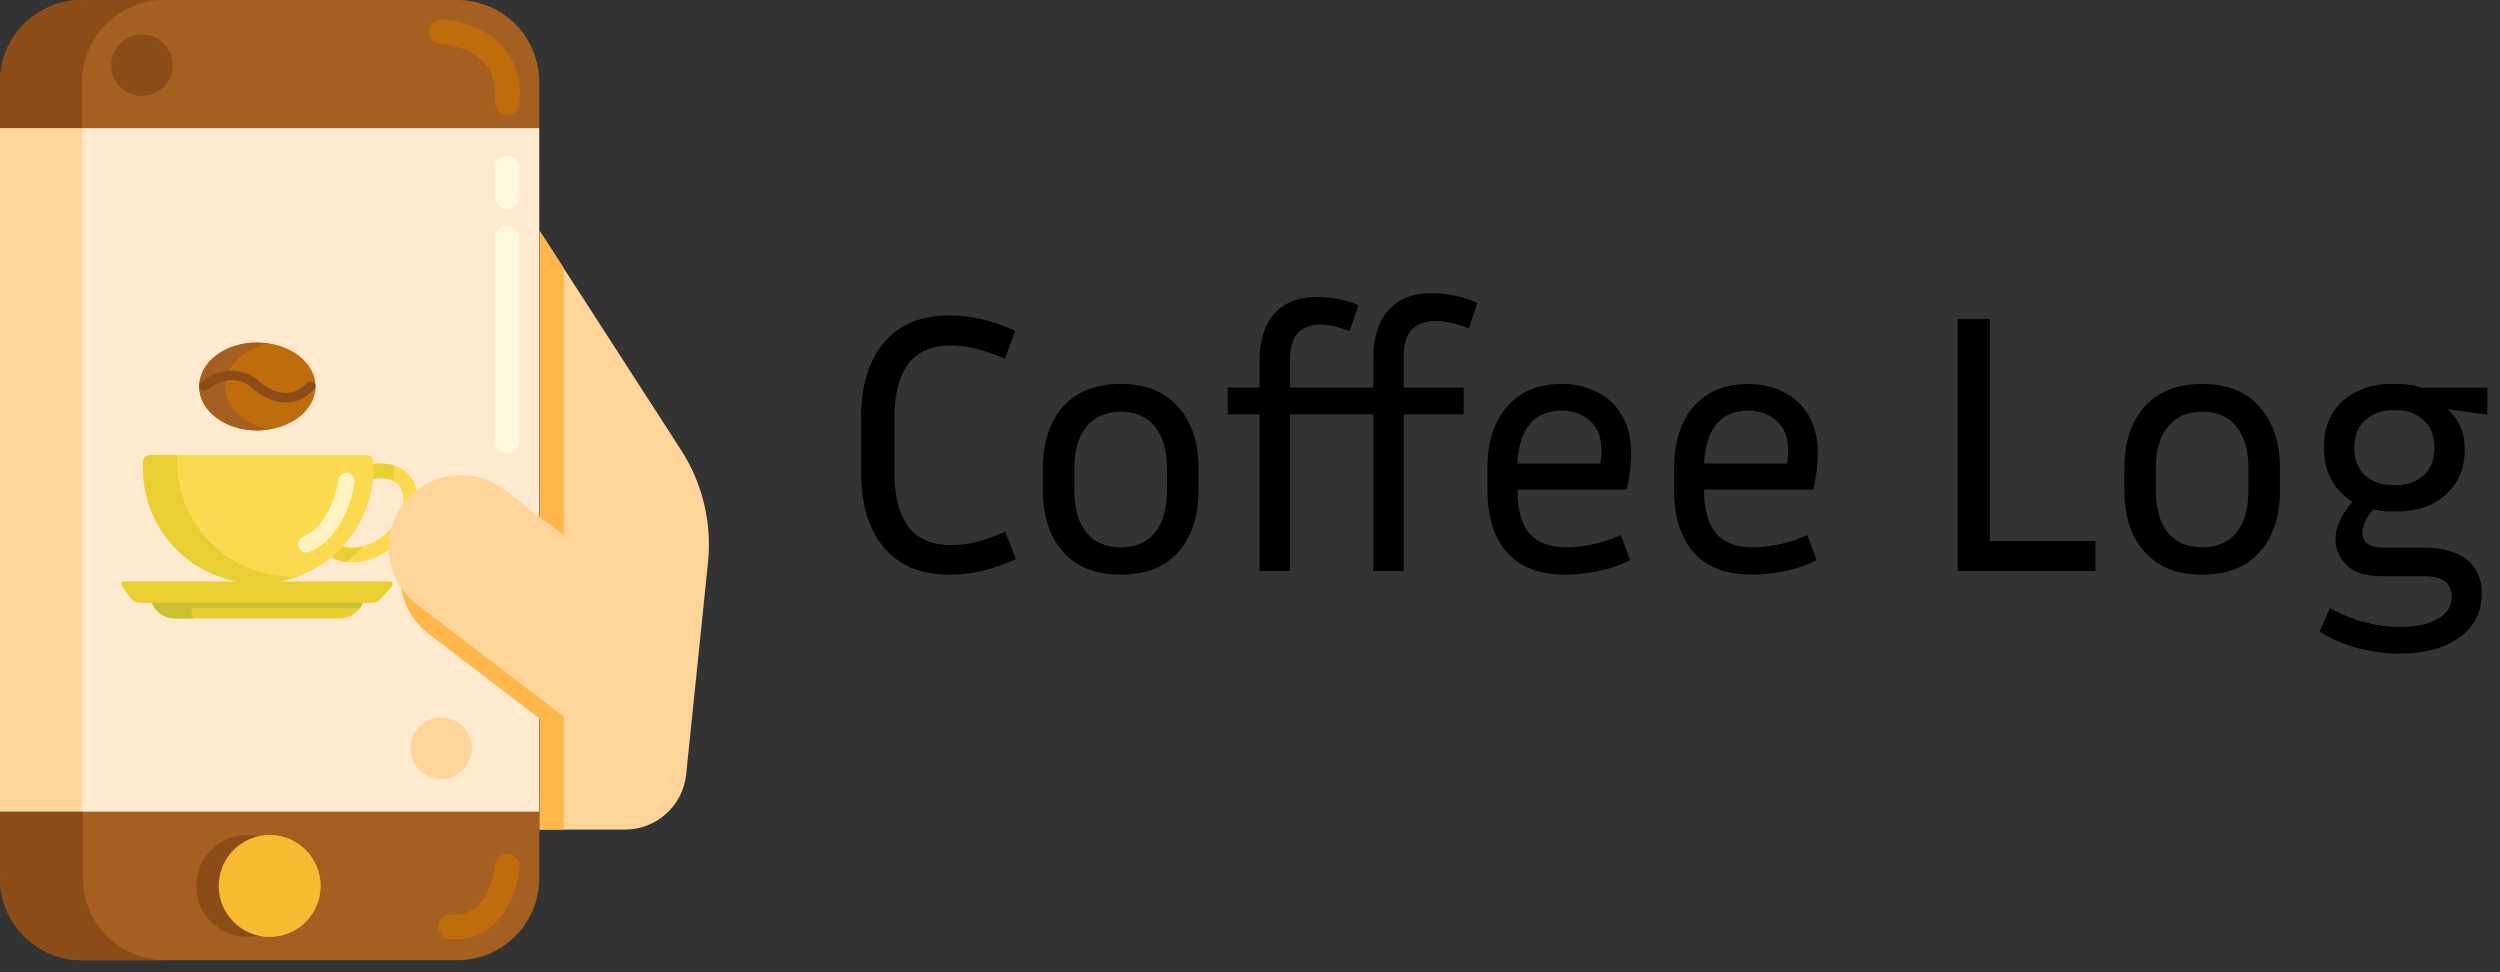 <svg width="162" height="63" viewBox="0 0 162 63" fill="none" xmlns="http://www.w3.org/2000/svg">
<rect x="0" y="0" width="162" height="63" fill="#333333" stroke="none"/>
<path d="M34.943 8.299H0V53.923H34.943V8.299Z" fill="#FFEACF"/>
<path d="M34.977 14.974L44.135 29.164C45.527 31.321 46.142 33.889 45.879 36.443L44.463 50.181C44.253 52.213 42.542 53.757 40.499 53.757H34.977V14.974Z" fill="#FFD59A"/>
<path d="M34.943 8.299H0V5.313C0 2.379 2.379 0 5.313 0H29.63C32.565 0 34.943 2.379 34.943 5.313V8.299Z" fill="#A56021"/>
<path d="M29.63 62.222H5.313C2.379 62.222 0 59.844 0 56.91V52.594H34.943V56.91C34.943 59.844 32.565 62.222 29.63 62.222Z" fill="#A56021"/>
<path d="M17.471 60.708C19.294 60.708 20.771 59.231 20.771 57.408C20.771 55.586 19.294 54.109 17.471 54.109C15.649 54.109 14.172 55.586 14.172 57.408C14.172 59.231 15.649 60.708 17.471 60.708Z" fill="#DB9C2E"/>
<path d="M5.313 8.299H0V52.594H5.313V8.299Z" fill="#FFD59A"/>
<path d="M5.37 56.91V52.594H0V56.91C0 59.844 2.404 62.222 5.37 62.222H10.741C7.775 62.222 5.37 59.844 5.37 56.91Z" fill="#8C4C17"/>
<path d="M10.625 0H5.313C2.378 0 0 2.379 0 5.313V8.299H5.313V5.313C5.313 2.378 7.691 0 10.625 0Z" fill="#8C4C17"/>
<path d="M32.866 13.546C32.426 13.546 32.069 13.19 32.069 12.749V10.89C32.069 10.45 32.426 10.093 32.866 10.093C33.306 10.093 33.663 10.45 33.663 10.89V12.749C33.663 13.189 33.306 13.546 32.866 13.546Z" fill="#FCF9DE"/>
<path d="M32.866 29.375C32.426 29.375 32.069 29.018 32.069 28.578V15.403C32.069 14.963 32.426 14.606 32.866 14.606C33.306 14.606 33.663 14.963 33.663 15.403V28.578C33.663 29.018 33.306 29.375 32.866 29.375Z" fill="#FCF9DE"/>
<path d="M32.867 7.437C32.844 7.437 32.821 7.436 32.797 7.434C32.359 7.396 32.034 7.01 32.072 6.571C32.162 5.531 31.933 4.693 31.392 4.081C30.386 2.944 28.577 2.847 28.559 2.847C28.119 2.831 27.776 2.461 27.791 2.021C27.807 1.581 28.171 1.238 28.617 1.254C28.718 1.257 31.115 1.363 32.586 3.025C33.428 3.977 33.789 5.216 33.66 6.708C33.624 7.123 33.276 7.437 32.867 7.437Z" fill="#BF6C0D"/>
<path d="M29.519 60.876C29.396 60.876 29.27 60.871 29.141 60.86C28.702 60.823 28.377 60.438 28.413 59.999C28.45 59.56 28.835 59.235 29.275 59.272C31.737 59.48 32.059 56.201 32.072 56.062C32.112 55.623 32.5 55.3 32.938 55.34C33.376 55.38 33.699 55.767 33.66 56.206C33.509 57.865 32.447 60.876 29.519 60.876Z" fill="#BF6C0D"/>
<path d="M16.011 60.708C17.833 60.708 19.31 59.231 19.31 57.408C19.31 55.586 17.833 54.109 16.011 54.109C14.188 54.109 12.711 55.586 12.711 57.408C12.711 59.231 14.188 60.708 16.011 60.708Z" fill="#8C4C17"/>
<path d="M17.471 60.708C19.294 60.708 20.771 59.231 20.771 57.408C20.771 55.586 19.294 54.109 17.471 54.109C15.649 54.109 14.172 55.586 14.172 57.408C14.172 59.231 15.649 60.708 17.471 60.708Z" fill="#F9BB32"/>
<path d="M26.549 30.833C25.55 29.665 23.48 29.796 21.928 31.126C20.375 32.455 19.927 34.479 20.926 35.647C21.926 36.815 23.995 36.684 25.548 35.354C27.101 34.025 27.549 32 26.549 30.833ZM24.934 34.638C24.241 35.231 23.387 35.551 22.649 35.494C22.35 35.471 21.933 35.372 21.643 35.033C21.257 34.583 21.319 33.974 21.391 33.651C21.534 33.005 21.953 32.346 22.541 31.842C23.234 31.249 24.088 30.929 24.826 30.986C25.125 31.009 25.543 31.108 25.833 31.446C26.481 32.204 26.07 33.665 24.934 34.638Z" fill="#FCDA4F"/>
<path d="M23.548 35.394C23.241 35.48 22.936 35.516 22.649 35.494C22.35 35.471 21.932 35.372 21.642 35.033C21.257 34.583 21.319 33.974 21.39 33.651C21.533 33.005 21.953 32.346 22.541 31.842C23.234 31.249 24.088 30.929 24.826 30.986C25.016 31.001 25.253 31.046 25.475 31.163C25.505 30.892 25.52 30.617 25.52 30.338V30.165C24.455 29.827 23.055 30.16 21.927 31.126C20.374 32.455 19.926 34.479 20.926 35.647C21.296 36.079 21.812 36.333 22.394 36.414C22.813 36.114 23.2 35.772 23.548 35.394Z" fill="#EACF32"/>
<path d="M16.733 37.804C12.609 37.804 9.267 34.462 9.267 30.338V29.927C9.267 29.683 9.464 29.486 9.708 29.486H23.758C24.001 29.486 24.198 29.683 24.198 29.927V30.338C24.198 34.462 20.856 37.804 16.733 37.804Z" fill="#FCDA4F"/>
<path d="M18.937 37.363H18.936C14.813 37.363 11.471 34.021 11.471 29.898V29.486H9.707C9.464 29.486 9.266 29.683 9.266 29.927V30.339C9.266 34.462 12.609 37.804 16.732 37.804H16.732C17.63 37.804 18.491 37.646 19.289 37.355C19.172 37.36 19.055 37.363 18.937 37.363Z" fill="#EACF32"/>
<path d="M19.862 35.801C19.66 35.801 19.468 35.685 19.378 35.489C19.257 35.222 19.375 34.907 19.642 34.786C21.564 33.91 21.921 31.134 21.924 31.106C21.959 30.815 22.224 30.607 22.514 30.642C22.805 30.676 23.013 30.94 22.979 31.231C22.963 31.369 22.553 34.627 20.082 35.753C20.011 35.785 19.936 35.801 19.862 35.801Z" fill="#FFF4C1"/>
<path d="M22.03 40.075H11.326C10.449 40.075 9.738 39.364 9.738 38.487H23.618C23.618 39.364 22.907 40.075 22.03 40.075Z" fill="#EACF32"/>
<path d="M12.395 39.417H23.315C23.504 39.156 23.618 38.835 23.618 38.488H9.738C9.738 39.364 10.449 40.075 11.326 40.075H12.539C12.447 39.874 12.395 39.652 12.395 39.417Z" fill="#CCC033"/>
<path d="M24.098 39.061H9.081C8.822 39.061 8.579 38.935 8.431 38.723L7.894 37.957C7.812 37.84 7.895 37.679 8.038 37.679H25.272C25.423 37.679 25.504 37.857 25.405 37.971L24.698 38.787C24.547 38.961 24.328 39.061 24.098 39.061Z" fill="#EACF32"/>
<path d="M16.678 27.89C18.76 27.89 20.447 26.616 20.447 25.044C20.447 23.472 18.76 22.198 16.678 22.198C14.597 22.198 12.909 23.472 12.909 25.044C12.909 26.616 14.597 27.89 16.678 27.89Z" fill="#BF6C0D"/>
<path d="M14.596 25.044C14.596 23.695 15.82 22.566 17.462 22.273C17.191 22.224 16.91 22.198 16.619 22.198C14.57 22.198 12.909 23.472 12.909 25.044C12.909 26.616 14.57 27.89 16.619 27.89C16.91 27.89 17.192 27.863 17.462 27.815C15.82 27.522 14.596 26.393 14.596 25.044Z" fill="#A56021"/>
<path d="M18.532 26.074C17.395 26.074 16.494 25.281 16.455 25.246C15.013 23.88 13.52 25.189 13.457 25.246C13.328 25.362 13.123 25.358 12.999 25.236C12.875 25.114 12.88 24.921 13.009 24.805C13.701 24.184 15.406 23.386 16.909 24.811C16.909 24.811 17.703 25.501 18.607 25.463C19.072 25.443 19.501 25.228 19.88 24.823C19.998 24.697 20.203 24.685 20.337 24.797C20.472 24.908 20.485 25.101 20.366 25.227C19.865 25.761 19.281 26.046 18.631 26.072C18.598 26.074 18.565 26.074 18.532 26.074Z" fill="#8C4C17"/>
<path d="M41.543 39.836L35.869 47.257L27.774 41.068C25.725 39.501 25.334 36.57 26.901 34.52C28.467 32.471 31.399 32.08 33.448 33.647L41.543 39.836Z" fill="#FFB74B"/>
<path d="M36.537 17.391L34.977 14.974V53.757H36.537V17.391Z" fill="#FFB74B"/>
<path d="M42.818 39.487L37.143 46.908L27.029 39.175C24.979 37.608 24.588 34.676 26.155 32.627C27.722 30.577 30.653 30.186 32.703 31.753L42.818 39.487Z" fill="#FFD59A"/>
<path d="M9.197 6.215C10.298 6.215 11.19 5.323 11.19 4.223C11.19 3.122 10.298 2.23 9.197 2.23C8.097 2.23 7.205 3.122 7.205 4.223C7.205 5.323 8.097 6.215 9.197 6.215Z" fill="#8C4C17"/>
<path d="M28.588 50.474C29.688 50.474 30.58 49.582 30.58 48.482C30.58 47.382 29.688 46.489 28.588 46.489C27.488 46.489 26.596 47.382 26.596 48.482C26.596 49.582 27.488 50.474 28.588 50.474Z" fill="#FFD59A"/>
<path d="M57.96 30.64C57.96 32.144 58.256 33.304 58.848 34.12C59.456 34.92 60.384 35.32 61.632 35.32C62.176 35.32 62.712 35.256 63.24 35.128C63.768 35 64.4 34.776 65.136 34.456L65.832 36.232C65.048 36.584 64.304 36.84 63.6 37C62.896 37.16 62.216 37.24 61.56 37.24C59.672 37.24 58.24 36.648 57.264 35.464C56.288 34.28 55.8 32.672 55.8 30.64V27.04C55.8 25.008 56.288 23.4 57.264 22.216C58.24 21.032 59.672 20.44 61.56 20.44C62.216 20.44 62.896 20.52 63.6 20.68C64.32 20.84 65.048 21.096 65.784 21.448L65.112 23.248C63.816 22.672 62.656 22.384 61.632 22.384C60.384 22.384 59.456 22.784 58.848 23.584C58.256 24.384 57.96 25.536 57.96 27.04V30.64ZM77.661 30.328V31.768C77.661 33.464 77.221 34.8 76.341 35.776C75.477 36.752 74.237 37.24 72.621 37.24C71.021 37.24 69.781 36.752 68.901 35.776C68.021 34.8 67.581 33.464 67.581 31.768V30.328C67.581 28.664 68.013 27.344 68.877 26.368C69.757 25.376 71.005 24.88 72.621 24.88C74.237 24.88 75.477 25.376 76.341 26.368C77.221 27.344 77.661 28.664 77.661 30.328ZM75.621 30.328C75.621 29.192 75.365 28.304 74.853 27.664C74.341 27.008 73.597 26.68 72.621 26.68C71.661 26.68 70.917 27.008 70.389 27.664C69.877 28.304 69.621 29.192 69.621 30.328V31.768C69.621 32.952 69.877 33.864 70.389 34.504C70.917 35.144 71.661 35.464 72.621 35.464C73.597 35.464 74.341 35.144 74.853 34.504C75.365 33.864 75.621 32.952 75.621 31.768V30.328ZM88.989 37V26.848H83.589V37H81.621V26.848H79.557V25.12H81.621V23.32C81.621 22.6 81.741 21.928 81.981 21.304C82.221 20.68 82.621 20.184 83.181 19.816C83.741 19.432 84.485 19.24 85.413 19.24C86.277 19.24 87.149 19.416 88.029 19.768L87.453 21.448C86.733 21.176 86.093 21.04 85.533 21.04C84.925 21.04 84.445 21.224 84.093 21.592C83.757 21.944 83.589 22.52 83.589 23.32V25.12H88.989V23.152C88.989 22.416 89.109 21.736 89.349 21.112C89.605 20.472 90.013 19.96 90.573 19.576C91.133 19.192 91.877 19 92.805 19C93.797 19 94.773 19.208 95.733 19.624L95.181 21.28C94.365 20.96 93.653 20.8 93.045 20.8C92.373 20.8 91.853 20.984 91.485 21.352C91.133 21.72 90.957 22.312 90.957 23.128V25.12H94.845V26.848H90.957V37H88.989ZM105.626 36.304C104.906 36.656 104.186 36.896 103.466 37.024C102.746 37.168 102.082 37.24 101.474 37.24C99.762 37.24 98.482 36.752 97.634 35.776C96.802 34.8 96.386 33.464 96.386 31.768V30.328C96.386 28.68 96.802 27.36 97.634 26.368C98.482 25.376 99.674 24.88 101.21 24.88C102.026 24.88 102.77 25.048 103.442 25.384C104.13 25.704 104.674 26.2 105.074 26.872C105.49 27.528 105.698 28.376 105.698 29.416C105.698 30.088 105.602 30.856 105.41 31.72H98.33V31.768C98.33 32.984 98.578 33.904 99.074 34.528C99.586 35.152 100.402 35.464 101.522 35.464C102.034 35.464 102.594 35.4 103.202 35.272C103.826 35.144 104.434 34.944 105.026 34.672L105.626 36.304ZM101.21 26.608C100.282 26.608 99.578 26.912 99.098 27.52C98.634 28.112 98.378 28.952 98.33 30.04H103.706C103.754 29.752 103.778 29.48 103.778 29.224C103.778 28.328 103.522 27.672 103.01 27.256C102.514 26.824 101.914 26.608 101.21 26.608ZM117.72 36.304C117 36.656 116.28 36.896 115.56 37.024C114.84 37.168 114.176 37.24 113.568 37.24C111.856 37.24 110.576 36.752 109.728 35.776C108.896 34.8 108.48 33.464 108.48 31.768V30.328C108.48 28.68 108.896 27.36 109.728 26.368C110.576 25.376 111.768 24.88 113.304 24.88C114.12 24.88 114.864 25.048 115.536 25.384C116.224 25.704 116.768 26.2 117.168 26.872C117.584 27.528 117.792 28.376 117.792 29.416C117.792 30.088 117.696 30.856 117.504 31.72H110.424V31.768C110.424 32.984 110.672 33.904 111.168 34.528C111.68 35.152 112.496 35.464 113.616 35.464C114.128 35.464 114.688 35.4 115.296 35.272C115.92 35.144 116.528 34.944 117.12 34.672L117.72 36.304ZM113.304 26.608C112.376 26.608 111.672 26.912 111.192 27.52C110.728 28.112 110.472 28.952 110.424 30.04H115.8C115.848 29.752 115.872 29.48 115.872 29.224C115.872 28.328 115.616 27.672 115.104 27.256C114.608 26.824 114.008 26.608 113.304 26.608ZM135.785 35.056V37H126.857V20.68H128.945V35.056H135.785ZM147.739 30.328V31.768C147.739 33.464 147.299 34.8 146.419 35.776C145.555 36.752 144.315 37.24 142.699 37.24C141.099 37.24 139.859 36.752 138.979 35.776C138.099 34.8 137.659 33.464 137.659 31.768V30.328C137.659 28.664 138.091 27.344 138.955 26.368C139.835 25.376 141.083 24.88 142.699 24.88C144.315 24.88 145.555 25.376 146.419 26.368C147.299 27.344 147.739 28.664 147.739 30.328ZM145.699 30.328C145.699 29.192 145.443 28.304 144.931 27.664C144.419 27.008 143.675 26.68 142.699 26.68C141.739 26.68 140.995 27.008 140.467 27.664C139.955 28.304 139.699 29.192 139.699 30.328V31.768C139.699 32.952 139.955 33.864 140.467 34.504C140.995 35.144 141.739 35.464 142.699 35.464C143.675 35.464 144.419 35.144 144.931 34.504C145.443 33.864 145.699 32.952 145.699 31.768V30.328ZM160.819 38.488C160.819 39.656 160.339 40.592 159.379 41.296C158.435 42 157.131 42.352 155.467 42.352C154.635 42.352 153.763 42.24 152.851 42.016C151.955 41.792 151.107 41.432 150.307 40.936L150.979 39.4C151.779 39.848 152.547 40.16 153.283 40.336C154.035 40.528 154.763 40.624 155.467 40.624C156.555 40.624 157.395 40.448 157.987 40.096C158.579 39.744 158.875 39.272 158.875 38.68C158.875 38.248 158.731 37.912 158.443 37.672C158.155 37.448 157.691 37.336 157.051 37.336H154.291C153.251 37.336 152.499 37.088 152.035 36.592C151.571 36.096 151.339 35.552 151.339 34.96C151.339 34.544 151.435 34.136 151.627 33.736C151.819 33.32 152.091 32.912 152.443 32.512C151.883 32.176 151.435 31.72 151.099 31.144C150.763 30.552 150.595 29.84 150.595 29.008C150.595 28.096 150.787 27.336 151.171 26.728C151.571 26.12 152.099 25.664 152.755 25.36C153.411 25.04 154.147 24.88 154.963 24.88H155.371C155.931 24.88 156.443 24.96 156.907 25.12H161.179V26.872L158.587 26.512C158.923 26.8 159.195 27.16 159.403 27.592C159.611 28.008 159.715 28.52 159.715 29.128C159.715 29.992 159.515 30.72 159.115 31.312C158.731 31.904 158.211 32.36 157.555 32.68C156.899 32.984 156.171 33.136 155.371 33.136H154.963C154.755 33.136 154.555 33.128 154.363 33.112C154.171 33.08 153.979 33.048 153.787 33.016C153.323 33.528 153.091 34.032 153.091 34.528C153.091 35.168 153.539 35.488 154.435 35.488H157.123C158.275 35.488 159.179 35.744 159.835 36.256C160.491 36.768 160.819 37.512 160.819 38.488ZM155.371 31.432C155.995 31.432 156.547 31.232 157.027 30.832C157.507 30.432 157.747 29.824 157.747 29.008C157.747 28.208 157.507 27.608 157.027 27.208C156.547 26.792 155.995 26.584 155.371 26.584H154.963C154.323 26.584 153.763 26.792 153.283 27.208C152.803 27.608 152.563 28.208 152.563 29.008C152.563 29.824 152.803 30.432 153.283 30.832C153.763 31.232 154.323 31.432 154.963 31.432H155.371Z" fill="black"/>
</svg>
